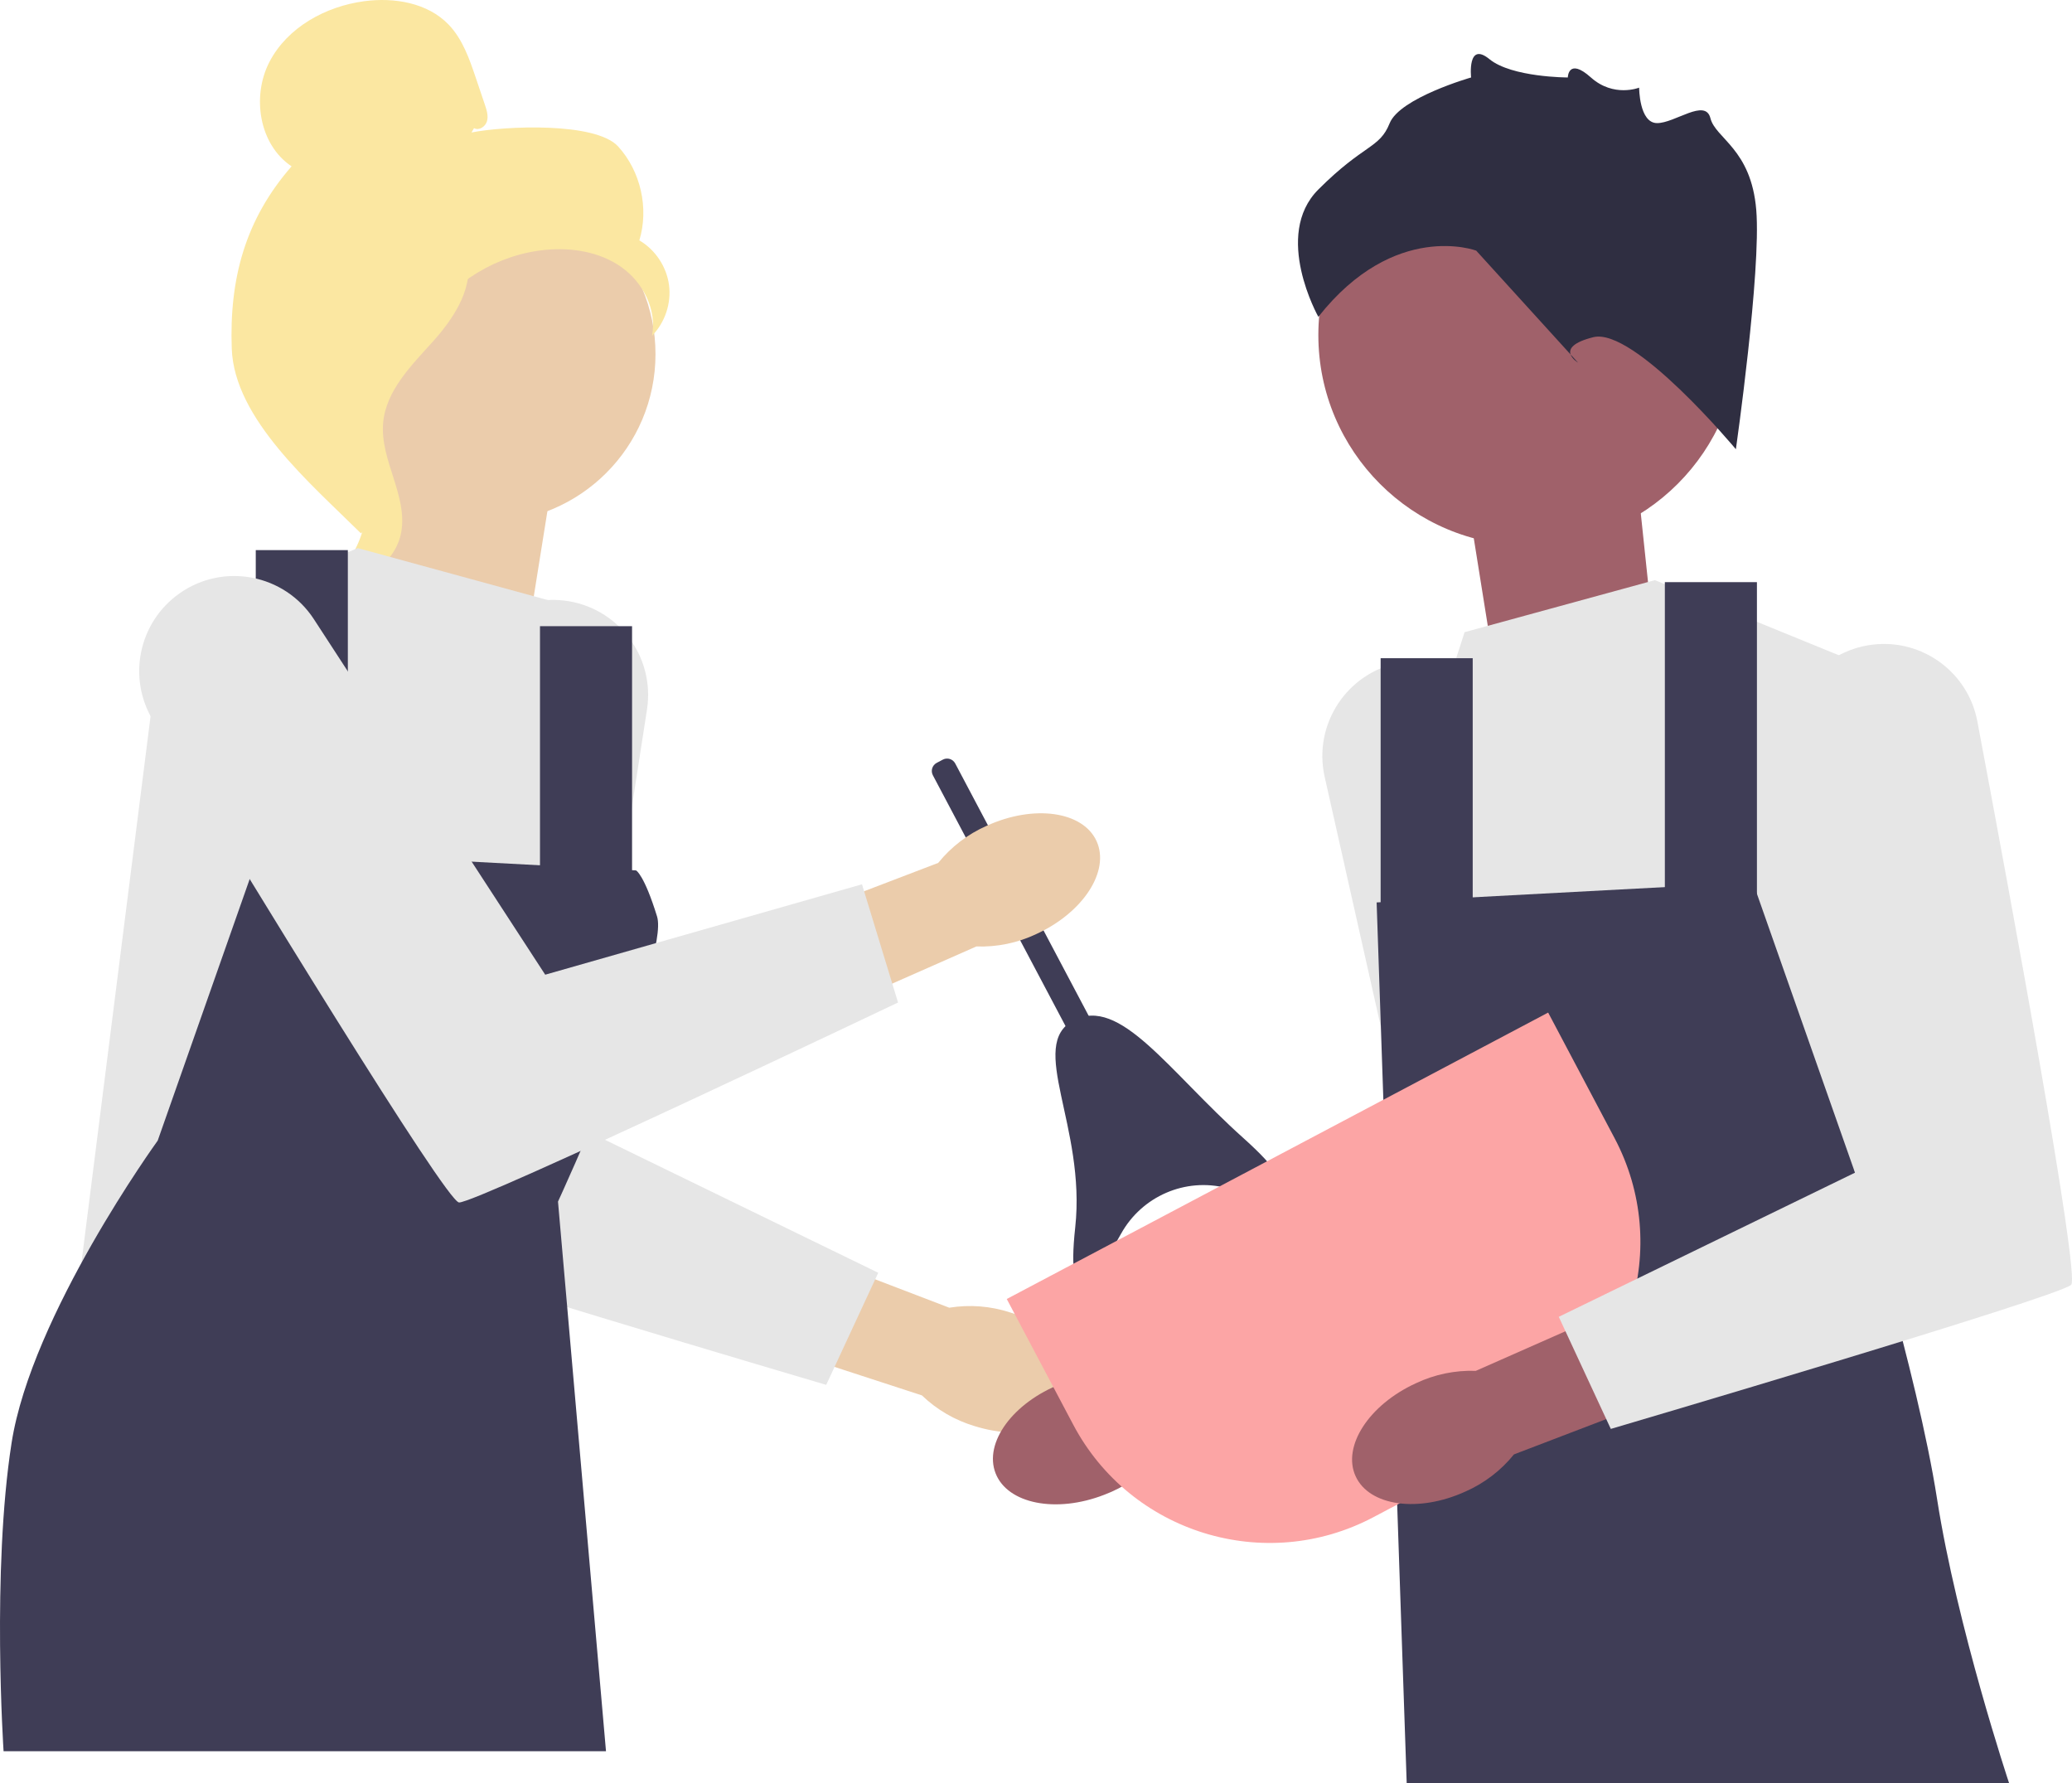 <svg width="713.526" height="614" xmlns="http://www.w3.org/2000/svg">

 <g>
  <title>Layer 1</title>
  <g id="svg_1">
   <path fill="#ebccab" d="m347.873,451.902c16.985,5.299 28.02,18.358 24.645,29.167c-3.374,10.809 -19.877,15.273 -36.867,9.97c-6.816,-2.025 -13.048,-5.653 -18.175,-10.581l-71.685,-23.361l11.679,-33.406l69.428,26.576c7.021,-1.138 14.213,-0.578 20.973,1.634l-0,0l-0,-0z" id="uuid-6196eb31-7879-4347-98a5-d4920e9b844a-137"/>
   <path id="svg_2" fill="#e6e6e6" d="m194.305,206.79l-0,0c-17.093,-2.024 -32.831,9.528 -36.015,26.443c-11.357,60.333 -35.479,190.8 -32.303,193.976c4.136,4.136 158.531,49.627 158.531,49.627l17.921,-38.599l-102.011,-49.627l22.372,-144.302c2.84,-18.319 -10.086,-35.338 -28.495,-37.519l0,0z"/>
  </g>
  <g id="svg_3">
   <path fill="#a0616a" d="m380.312,514.658c-16.573,6.474 -33.348,3.169 -37.466,-7.379s5.979,-24.343 22.559,-30.817c6.588,-2.677 13.721,-3.737 20.802,-3.092l70.569,-26.542l11.749,33.381l-70.816,22.622c-4.772,5.275 -10.737,9.331 -17.398,11.827l-0,0l0,0z" id="uuid-3fde6871-43da-4028-ab85-c0da4f58c237-138"/>
   <path id="svg_4" fill="#e6e6e6" d="m482.08,228.147l0,0c16.918,-3.169 33.397,7.3 37.711,23.963c15.386,59.433 48.221,187.984 45.265,191.367c-3.848,4.404 -154.837,60.168 -154.837,60.168l-20.474,-37.307l98.445,-56.37l-32.019,-142.472c-4.065,-18.087 7.688,-35.936 25.909,-39.349l-0,0z"/>
  </g>
  <polygon id="svg_5" fill="#ebccab" points="182.197 215.457 190.605 162.907 133.851 139.785 125.443 219.661 182.197 215.457"/>
  <polygon id="svg_6" fill="#a0616a" points="513.663 223.728 505.255 171.178 562.009 148.056 570.417 227.932 513.663 223.728"/>
  <g id="svg_7">
   <circle id="svg_8" fill="#ebccab" r="57.875" cy="121.925" cx="167.855"/>
   <path id="svg_9" fill="#fbe7a1" d="m163.236,44.116c1.675,0.978 3.918,-0.501 4.455,-2.365s-0.089,-3.842 -0.709,-5.679l-3.123,-9.249c-2.215,-6.56 -4.565,-13.348 -9.362,-18.341c-7.239,-7.536 -18.745,-9.453 -29.101,-8.064c-13.3,1.784 -26.423,8.986 -32.607,20.895c-6.184,11.909 -3.551,28.527 7.623,35.958c-15.926,18.254 -21.478,38.598 -20.601,62.807s27.259,46.49 44.463,63.544c3.842,-2.329 7.335,-13.244 5.222,-17.209c-2.113,-3.965 0.914,-8.559 -1.702,-12.211c-2.617,-3.652 -4.806,2.163 -2.16,-1.468c1.669,-2.292 -4.846,-7.564 -2.365,-8.935c12.001,-6.634 15.993,-21.593 23.531,-33.049c9.092,-13.817 24.653,-23.175 41.12,-24.727c9.071,-0.855 18.653,0.694 26.088,5.96s12.249,14.677 10.525,23.624c4.465,-4.534 6.688,-11.179 5.85,-17.487s-4.72,-12.142 -10.214,-15.352c3.341,-11.048 0.479,-23.757 -7.276,-32.307c-7.755,-8.55 -39.211,-7.093 -50.532,-4.843"/>
   <path id="svg_10" fill="#fbe7a1" d="m161.478,86.357c-14.994,1.619 -25.821,14.607 -34.963,26.602c-5.269,6.914 -10.789,14.548 -10.656,23.24c0.134,8.787 6.009,16.325 8.817,24.652c4.59,13.612 0.117,29.807 -10.809,39.134c10.795,2.049 22.466,-6.046 24.329,-16.875c2.169,-12.606 -7.387,-24.773 -6.255,-37.514c0.997,-11.225 9.843,-19.864 17.363,-28.257c7.52,-8.393 14.583,-19.53 11.124,-30.256"/>
  </g>
  <path id="svg_11" fill="#e6e6e6" d="m188.754,206.645l-65.523,-17.921l-67.548,27.571l-28.949,228.836l165.423,5.514l0,-36.911s28.949,-36.151 23.435,-88.535l-5.514,-52.384l-21.324,-66.169l-0,0z"/>
  <path id="svg_12" fill="#3f3d56" d="m219.038,299.696l-129.582,-6.893l-35.152,99.943s-43.424,59.966 -50.316,104.079c-6.893,44.113 -2.757,106.147 -2.757,106.147l207.452,0l-16.526,-189.238s38.582,-83.71 34.11,-98.185c-4.472,-14.475 -7.229,-15.853 -7.229,-15.853l-0,-0l0,-0z"/>
  <rect id="svg_13" fill="#3f3d56" height="117.175" width="31.706" y="189.413" x="88.078"/>
  <rect id="svg_14" fill="#3f3d56" height="96.497" width="31.706" y="215.606" x="185.953"/>
  <path id="svg_15" fill="#e6e6e6" d="m504.35,217.673l65.523,-17.921l67.548,27.571l28.949,228.836l-165.423,5.514l0,-36.911s-16.922,-37.736 -0.689,-87.846c15.853,-48.938 -17.232,-53.073 -17.232,-53.073l21.324,-66.169l0,-0z"/>
  <path id="svg_16" fill="#3f3d56" d="m474.065,310.724l129.582,-6.893l35.152,99.943s21.367,68.237 28.26,112.35s24.813,97.875 24.813,97.875l-207.452,0l-6.22,-181.966l-4.136,-121.31l0,-0l0,-0z"/>
  <rect id="svg_17" fill="#3f3d56" height="117.175" width="31.706" y="200.442" x="573.319"/>
  <rect id="svg_18" fill="#3f3d56" height="96.497" width="31.706" y="226.634" x="475.444"/>
  <circle id="svg_19" fill="#a0616a" r="72.487" cy="115.356" cx="526.48"/>
  <path id="svg_20" fill="#2f2e41" d="m597.78,154.679s-35.07,-42.084 -49.098,-38.577s-5.26,8.767 -5.26,8.767l-35.07,-38.577s-28.056,-10.521 -54.358,22.795c0,0 -15.781,-28.056 0,-43.837c15.781,-15.781 21.042,-14.028 24.549,-22.795c3.507,-8.767 28.056,-15.781 28.056,-15.781c0,0 -1.408,-12.62 6.31,-6.31c7.718,6.31 26.993,6.31 26.993,6.31c0,0 0.11,-7.014 7.953,0s16.61,3.507 16.61,3.507c0,0 0,12.136 6.137,12.205s16.658,-8.698 18.412,-1.684s14.028,10.521 15.781,31.563s-7.014,82.414 -7.014,82.414z"/>
  <g id="svg_21">
   <path id="svg_22" fill="#3f3d56" d="m328.942,262.869l56.122,106.095l-7.693,4.069l-56.122,-106.095c-0.815,-1.54 -0.226,-3.452 1.314,-4.266l2.112,-1.117c1.54,-0.815 3.452,-0.226 4.266,1.314l0,-0l-0,0z"/>
   <path id="svg_23" fill="#3f3d56" d="m422.44,409.06c-14.278,-3.681 -29.215,2.837 -36.38,15.724c-8.972,16.137 -19.221,29.376 -15.789,-2.176c3.778,-34.735 -16.599,-62.789 -0.585,-71.261c16.014,-8.471 32.55,17.274 58.578,40.584c24.123,21.604 10.212,21.263 -5.824,17.128l-0,0z"/>
  </g>
  <g id="svg_24">
   <path fill="#ebccab" d="m339.796,284.332c16.185,-7.39 33.118,-5.029 37.82,5.272c4.702,10.301 -4.608,24.64 -20.801,32.03c-6.428,3.041 -13.49,4.498 -20.596,4.25l-68.974,30.447l-13.598,-32.672l69.44,-26.546c4.469,-5.534 10.199,-9.916 16.709,-12.781l0,-0l0,-0z" id="uuid-0b6fad7f-d5d0-4a0c-a0be-ac212b15a3eb-139"/>
   <path id="svg_25" fill="#e6e6e6" d="m61.845,204.293l-0,0c-14.08,9.9 -18.09,29.007 -9.172,43.729c31.809,52.509 100.921,165.766 105.406,166.011c5.84,0.32 151.178,-68.848 151.178,-68.848l-12.416,-40.705l-109.088,31.126l-79.648,-122.392c-10.111,-15.538 -31.096,-19.585 -46.26,-8.922c0,0 0,0 0,0l0,0z"/>
  </g>
  <path id="svg_26" fill="#fca5a5" d="m346.693,447.268l186.438,-98.621l22.886,43.266c19.742,37.322 5.47,83.65 -31.852,103.392l-51.194,27.08c-37.322,19.742 -83.65,5.47 -103.392,-31.852l-22.887,-43.266l0,0l0,0l-0,0l0,0z"/>
  <path fill="#a0616a" d="m504.649,513.56c-16.184,7.393 -33.118,5.034 -37.821,-5.266s4.605,-24.64 20.796,-32.033c6.427,-3.042 13.489,-4.5 20.596,-4.253l68.97,-30.457l13.603,32.67l-69.436,26.556c-4.468,5.534 -10.197,9.918 -16.707,12.784l0,0l0,0z" id="uuid-e7b5d55a-e1e4-4cf1-854d-f1e320155ae0-140"/>
  <path id="svg_27" fill="#e6e6e6" d="m644.922,221.954l0,0c17.093,-2.024 32.831,9.528 36.015,26.443c11.357,60.333 35.479,190.8 32.303,193.976c-4.136,4.136 -158.531,49.627 -158.531,49.627l-17.921,-38.599l102.011,-49.627l-22.372,-144.302c-2.84,-18.319 10.086,-35.338 28.495,-37.519l0,-0l0,0z"/>
 </g>
</svg>